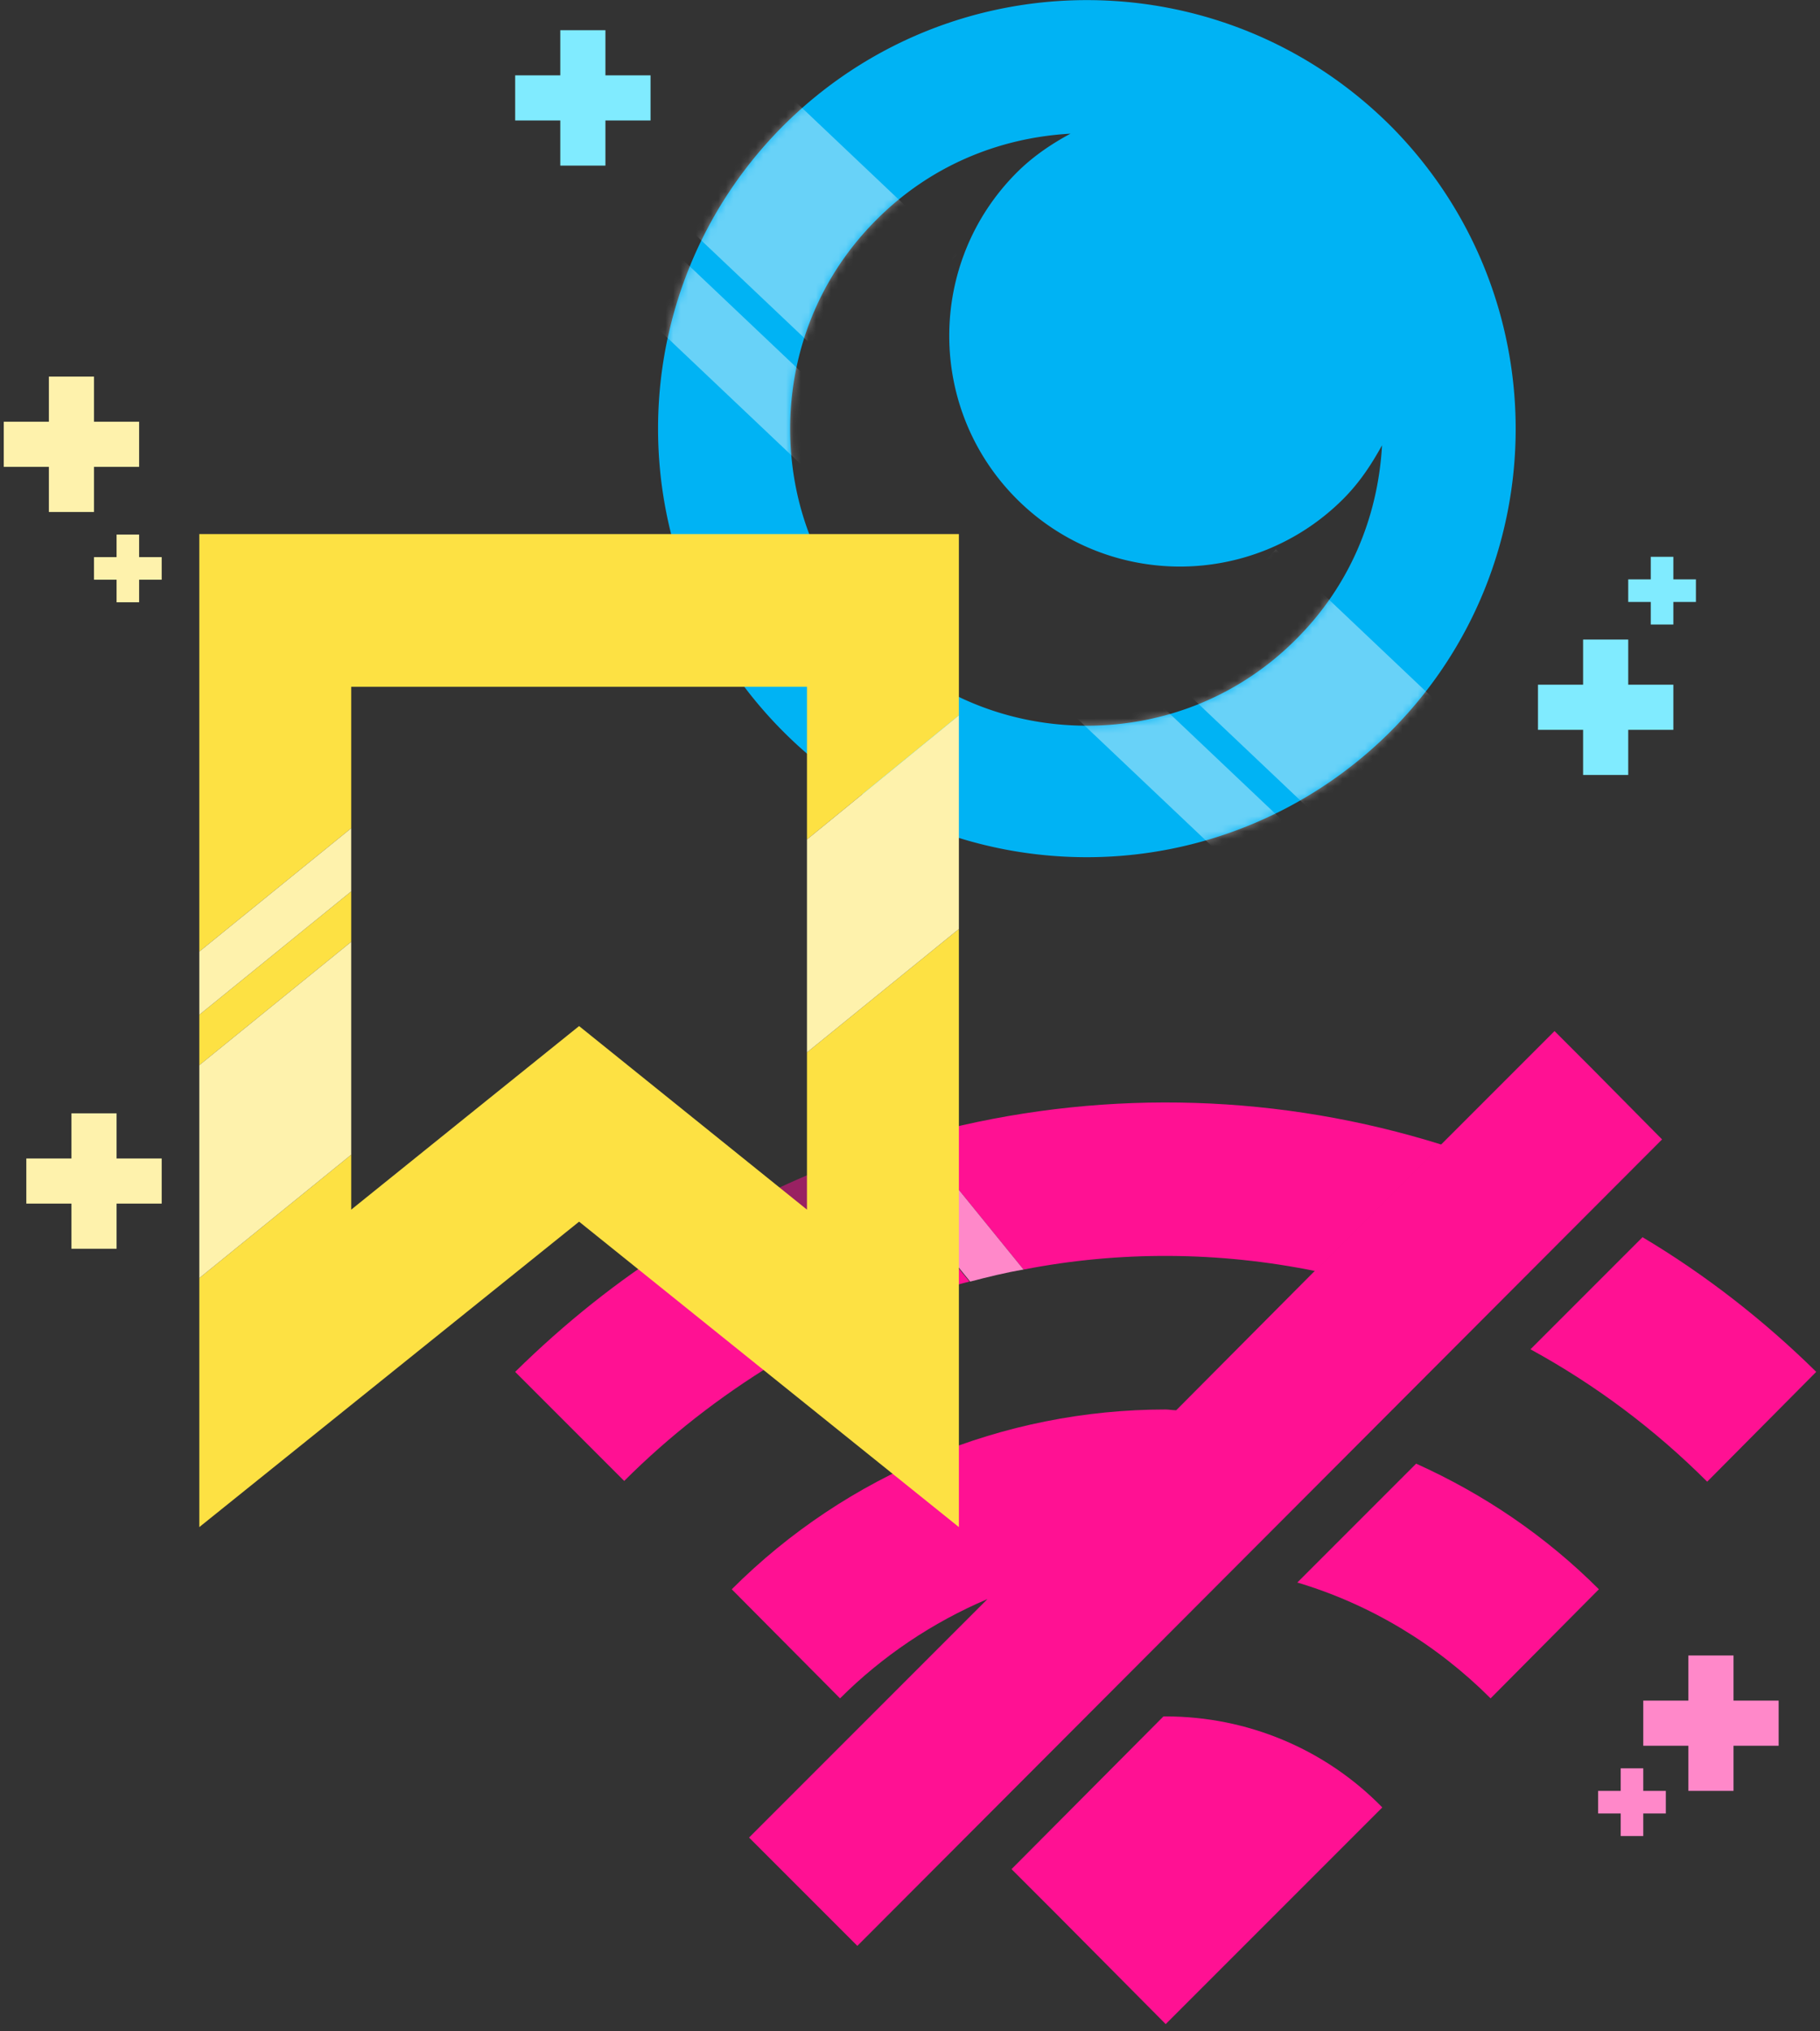 <svg xmlns="http://www.w3.org/2000/svg" fill="none" role="img" viewBox="0 0 242 270"><rect x="0" y="0" width="242" height="270" fill="#333333" stroke="none"/><path fill="#00B3F4" d="M184.852 16.68C173.697 5.591 159.141.014 144.517.014c-14.624 0-29.18 5.577-40.335 16.664-22.243 22.243-22.243 58.36 0 80.603 11.155 11.155 25.711 16.665 40.335 16.665a57.136 57.136 0 0040.335-16.665c22.243-22.242 22.243-58.292 0-80.603zm-40.335 79.786c-10.543 0-20.474-4.081-27.888-11.563-7.482-7.483-11.563-17.345-11.563-27.888 0-10.543 4.081-20.474 11.563-27.888 6.938-6.938 15.985-10.815 25.711-11.36-2.516 1.361-4.965 2.994-7.142 5.17-11.971 11.971-11.971 31.425 0 43.396 5.986 5.986 13.876 8.979 21.698 8.979 7.823 0 15.713-2.993 21.699-8.979 2.176-2.176 3.741-4.557 5.169-7.142-.544 9.727-4.421 18.773-11.359 25.712-7.414 7.482-17.345 11.563-27.888 11.563z"/><mask id="a" width="115" height="114" x="87" y="0" mask-type="alpha" maskUnits="userSpaceOnUse"><path fill="#5B3CC2" d="M184.852 16.68C173.697 5.591 159.141.014 144.517.014c-14.624 0-29.18 5.577-40.335 16.664-22.243 22.243-22.243 58.36 0 80.603 11.155 11.155 25.711 16.665 40.335 16.665a57.136 57.136 0 0040.335-16.665c22.243-22.242 22.243-58.292 0-80.603zm-40.335 79.786c-10.543 0-20.474-4.081-27.888-11.563-7.482-7.483-11.563-17.345-11.563-27.888 0-10.543 4.081-20.474 11.563-27.888 6.938-6.938 15.985-10.815 25.711-11.36-2.516 1.361-4.965 2.994-7.142 5.17-11.971 11.971-11.971 31.425 0 43.396 5.986 5.986 13.876 8.979 21.698 8.979 7.823 0 15.713-2.993 21.699-8.979 2.176-2.176 3.741-4.557 5.169-7.142-.544 9.727-4.421 18.773-11.359 25.712-7.414 7.482-17.345 11.563-27.888 11.563z"/></mask><g fill="#fff" fill-opacity=".41" mask="url(#a)"><path d="M154.516 88.984l15.131-15.97 109.61 103.859-15.131 15.97zM2.516-54.016l15.131-15.97 109.61 103.859-15.131 15.97zM139.5 91.984l6.148-6.489 109.61 103.859-6.148 6.489zM15.5-24.497l6.148-6.489 109.61 103.859-6.148 6.489z"/></g><path fill="#80EBFF" d="M222.5 91.015v6h-18v-6z"/><path fill="#80EBFF" d="M216.5 103.015h-6v-18h6zM219.5 74.015h3v9h-3z"/><path fill="#80EBFF" d="M225.5 77.015v3h-9v-3zM74.5 4.015h6v18h-6z"/><path fill="#80EBFF" d="M86.5 10.015v6h-18v-6z"/><g clip-path="url(#clip0)"><path fill="#FF1193" d="M155 228.159h-.3l-20.2 20.3 6.1 6.1 14.4 14.5 14.4-14.4 14.4-14.4c-7.6-7.8-18-12.1-28.8-12.1zM188.3 194.559l-15.8 15.8c9.7 2.9 18.5 8.2 25.7 15.4l14.4-14.5c-7-7-15.2-12.6-24.3-16.7zM218.4 164.458l-14.9 14.9c8.6 4.7 16.5 10.6 23.5 17.6l14.5-14.6c-6.9-6.8-14.7-12.9-23.1-17.9zM174.9 168.959l16.8-16.8c-21.4-6.7-44.1-7.4-65.8-2.1-1.4.3-2.7.7-4.1 1.1l14.3 17.6c12.8-2.5 26-2.4 38.8.2zM125.4 171.359c1.2-.4 2.3-.7 3.5-1l-13.9-17.1c-1.7.6-3.4 1.2-5.1 1.9l13.6 16.8 1.9-.6zM89.9 165.358c-7.8 4.9-14.9 10.6-21.4 17l14.5 14.5c6-6 12.7-11.2 19.9-15.6l-13-15.9z"/><path fill="#FF1193" d="M211.8 142.159l-5.1-5.1-15.1 15.1-16.8 16.8-18.4 18.5c-.5 0-1-.1-1.4-.1-21.6 0-42.4 8.6-57.7 23.9l14.4 14.5c5.6-5.6 12.3-10.1 19.6-13.2l-31.7 31.7 5.1 5.1 9.3 9.3 107-107.2-9.2-9.3z"/><path fill="#FF1193" d="M123.6 171.959l-13.7-16.8c-7 2.8-13.7 6.2-20.1 10.2l13 16c6.6-3.9 13.5-7.1 20.8-9.4z" opacity=".5"/><path fill="#FF88C9" d="M136.1 168.759l-14.3-17.6c-2.3.7-4.5 1.4-6.7 2.1l13.9 17.1c2.3-.6 4.7-1.2 7.1-1.6zM224.5 220.059h6v18h-6z"/><path fill="#FF88C9" d="M236.5 226.059v6h-18v-6zM215.5 235.059h3v9h-3z"/><path fill="#FF88C9" d="M221.5 238.059v3h-9v-3z"/></g><g clip-path="url(#clip1)"><g clip-path="url(#clip2)"><path fill="#FDE143" d="M46.7 91.293h60.6v20.3l20.2-16.5v-24.1h-101v55.5l20.2-16.4v-18.8zM127.5 202.993v-79.5l-20.2 16.4v20.9l-30.3-24.4c-7.2 5.8-23 18.5-30.3 24.4v-7.3l-20.2 16.4v33.1l50.5-40.6 50.5 40.6z"/><path fill="#FDE143" d="M46.7 118.493l-20.2 16.4v6.7l20.2-16.4v-6.7z"/><path fill="#FEF2AC" d="M46.7 125.193l-20.2 16.4v28.3l20.2-16.4v-28.3zM46.7 110.093l-20.2 16.4v8.4l20.2-16.4v-8.4zM107.3 139.893l20.2-16.4v-28.4l-20.2 16.5v28.3z"/></g></g><path fill="#FEF2AC" d="M18.5 71.059h-3v9h3z"/><path fill="#FEF2AC" d="M12.5 74.059v3h9v-3zM9.5 147.993h6v18h-6z"/><path fill="#FEF2AC" d="M21.5 153.993v6h-18v-6zM12.5 50.059h-6v18h6z"/><path fill="#FEF2AC" d="M.5 56.059v6h18v-6z"/><defs><clipPath id="clip0"><path fill="#fff" d="M0 0h173v132H0z" transform="translate(68.5 137.059)"/></clipPath><clipPath id="clip1"><path fill="#fff" d="M0 0h101v132H0z" transform="translate(26.5 70.993)"/></clipPath><clipPath id="clip2"><path fill="#fff" d="M0 0h101v132H0z" transform="translate(26.5 70.993)"/></clipPath></defs></svg>